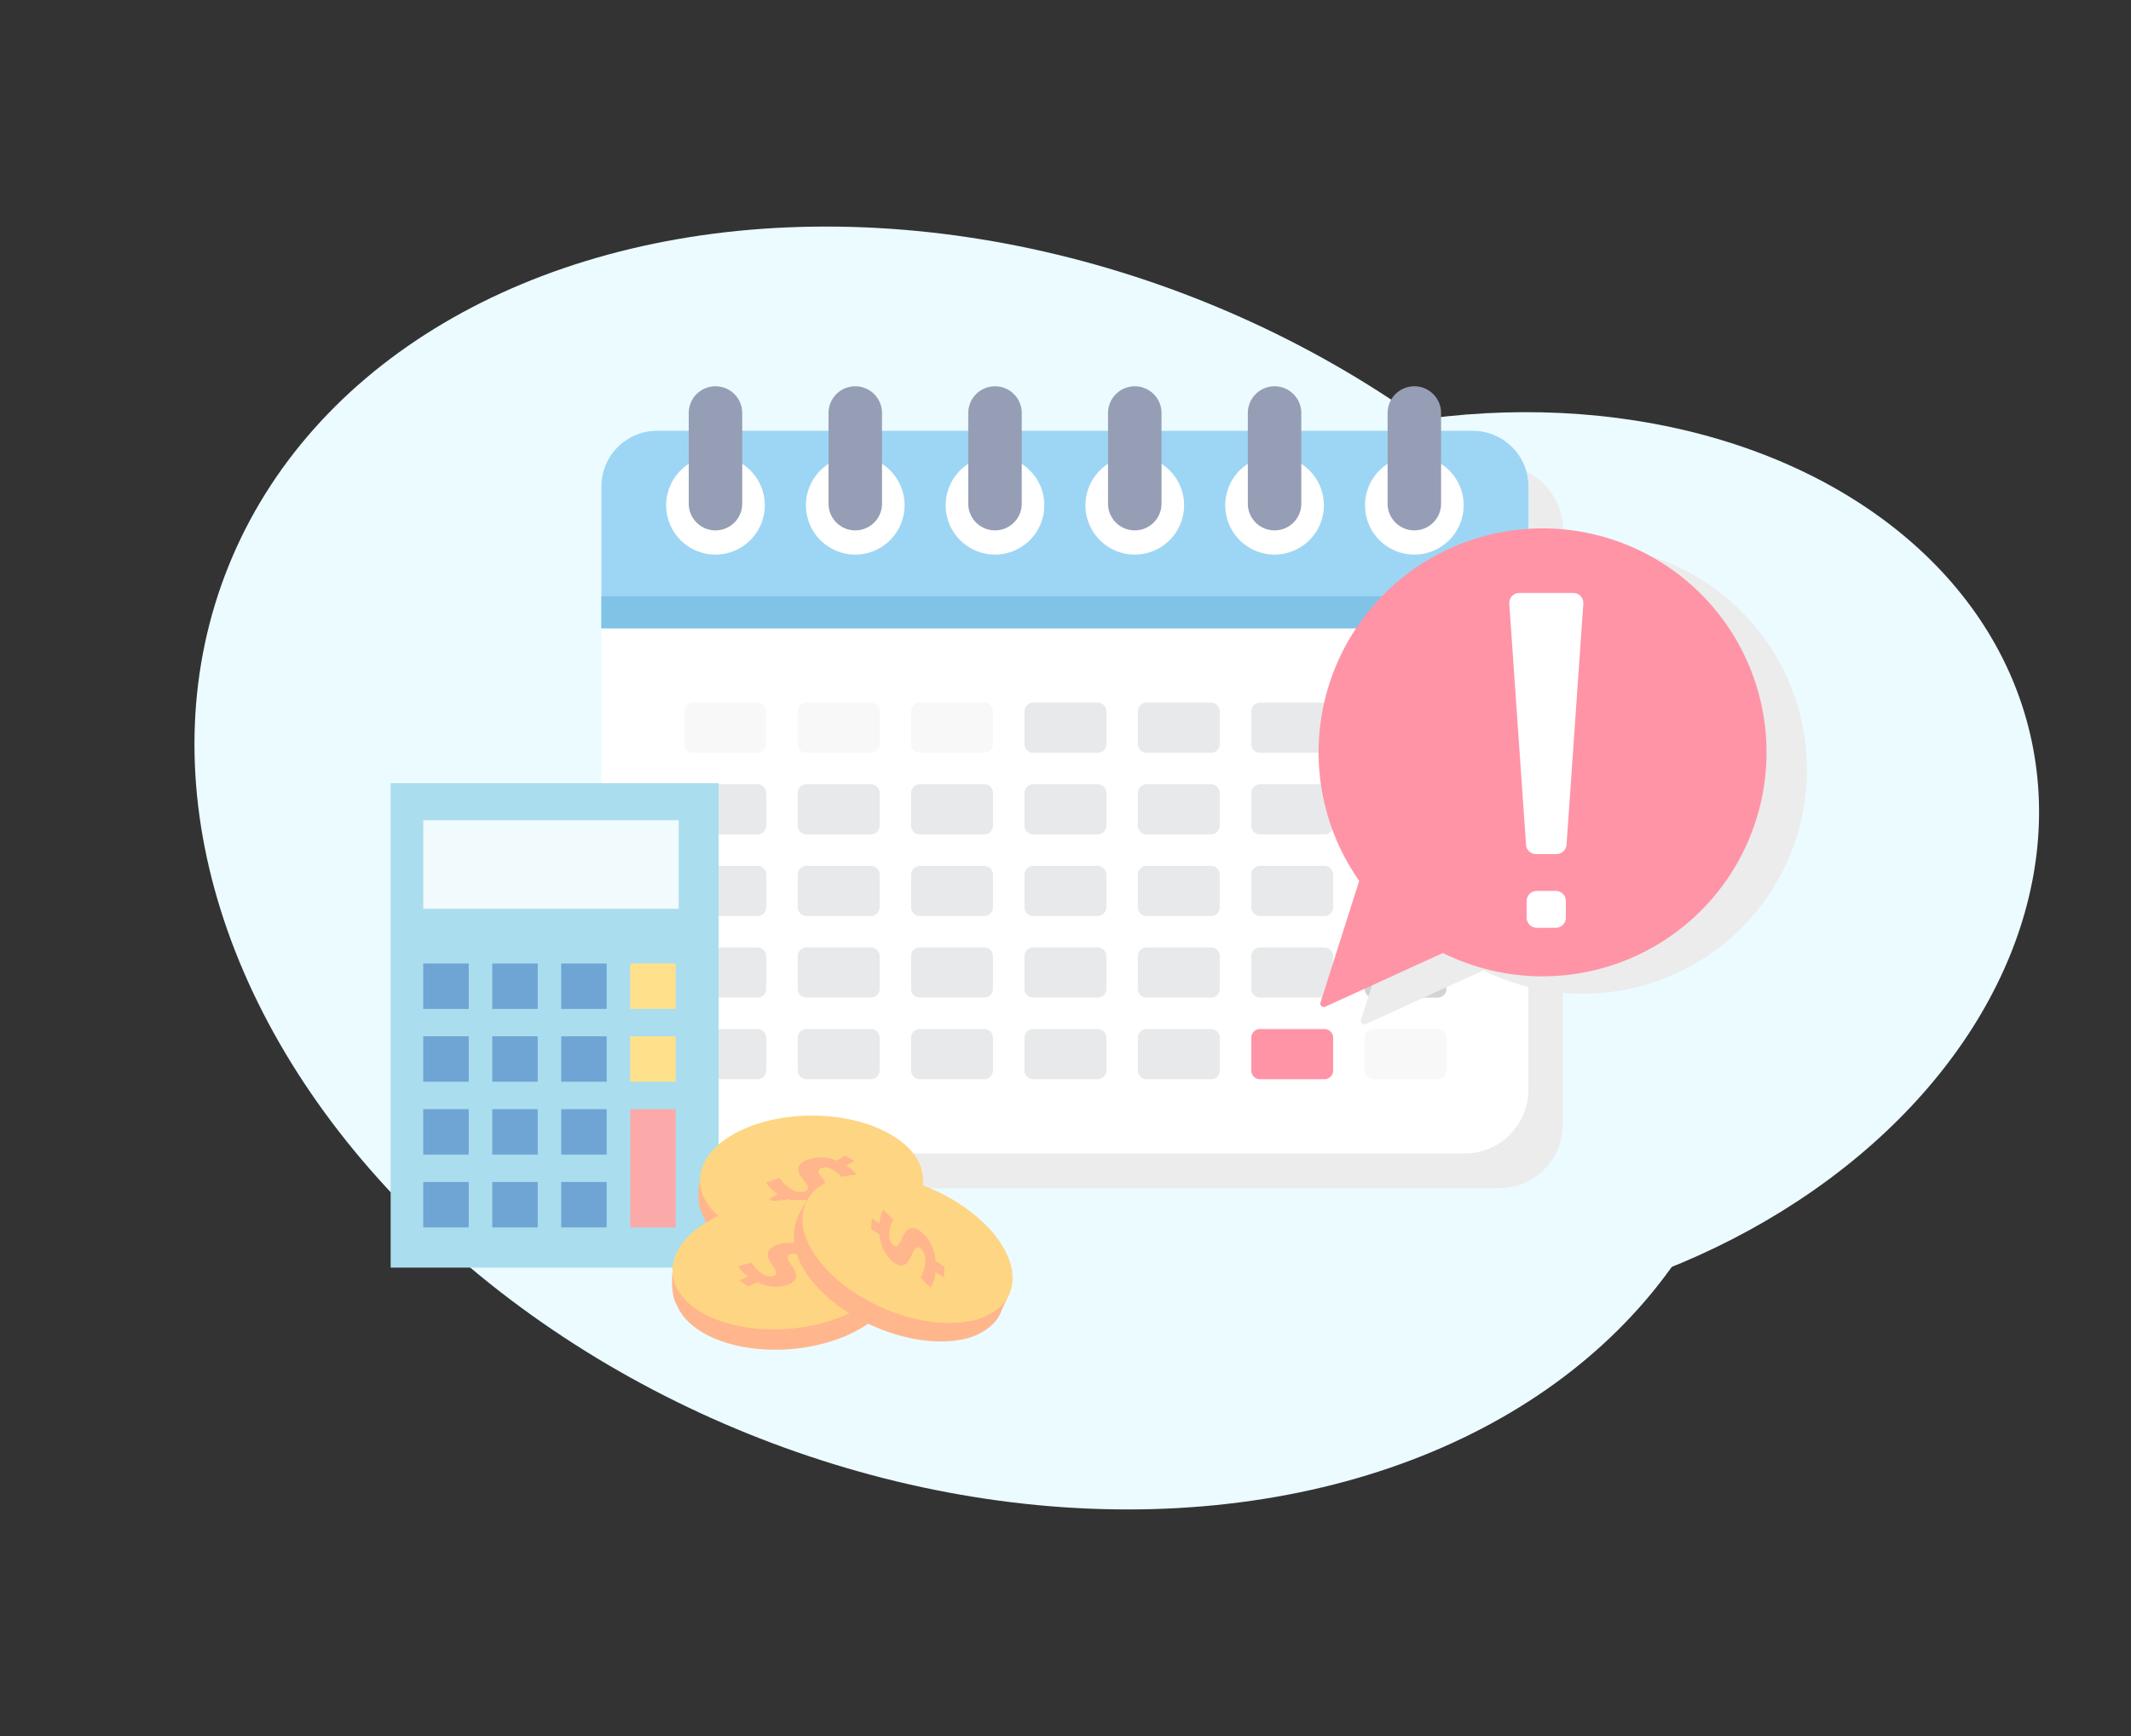 <svg xmlns="http://www.w3.org/2000/svg" width="391.136" height="318.698" viewBox="0 0 391.136 318.698">
  <rect x="0" y="0" width="391.136" height="318.698" fill="#333333" stroke="none"/>
  <g id="Group_4213" data-name="Group 4213" transform="translate(-6288.248 -12212.609)">
    <ellipse id="Ellipse_363" data-name="Ellipse 363" cx="148.108" cy="112.024" rx="148.108" ry="112.024" transform="translate(6372.178 12212.609) rotate(22)" fill="#ebfbff" style="mix-blend-mode: multiply;isolation: isolate"/>
    <ellipse id="Ellipse_363-2" data-name="Ellipse 363" cx="108.599" cy="82.141" rx="108.599" ry="82.141" transform="translate(6430.798 12316.352) rotate(-13)" fill="#ebfbff" style="mix-blend-mode: multiply;isolation: isolate"/>
    <path id="Path_16040" data-name="Path 16040" d="M1001.528,549.374h-146.7A11.73,11.73,0,0,1,843.1,537.644V428.431A11.73,11.73,0,0,1,854.831,416.7h146.7a11.73,11.73,0,0,1,11.731,11.731V537.644A11.724,11.724,0,0,1,1001.528,549.374Z" transform="translate(5561.836 11881.374)" fill="#ececec" style="mix-blend-mode: multiply;isolation: isolate"/>
    <path id="Path_16041" data-name="Path 16041" d="M942.928,490.074h-146.7A11.73,11.73,0,0,1,784.5,478.344V367.549A10.146,10.146,0,0,1,794.649,357.4H944.5a10.146,10.146,0,0,1,10.149,10.149V478.344A11.714,11.714,0,0,1,942.928,490.074Z" transform="translate(5614.129 11934.292)" fill="#fff"/>
    <path id="Path_16042" data-name="Path 16042" d="M954.658,393.668H784.5V367.624A10.219,10.219,0,0,1,794.724,357.4h149.71a10.219,10.219,0,0,1,10.224,10.224Z" transform="translate(5614.129 11934.292)" fill="#9dd6f4"/>
    <rect id="Rectangle_2582" data-name="Rectangle 2582" width="170.158" height="5.887" transform="translate(6398.629 12322.073)" fill="#80c3e7"/>
    <path id="Path_16043" data-name="Path 16043" d="M926,822.7a1.608,1.608,0,0,1,1.6-1.6h11.827a1.608,1.608,0,0,1,1.6,1.6v6.016a1.608,1.608,0,0,1-1.6,1.6H927.6a1.608,1.608,0,0,1-1.6-1.6Z" transform="translate(5487.857 11520.497)" fill="#f8f8f8"/>
    <path id="Path_16044" data-name="Path 16044" d="M1119.4,822.7a1.608,1.608,0,0,1,1.6-1.6h11.828a1.608,1.608,0,0,1,1.6,1.6v6.016a1.608,1.608,0,0,1-1.6,1.6H1121a1.608,1.608,0,0,1-1.6-1.6Z" transform="translate(5315.271 11520.497)" fill="#f8f8f8"/>
    <path id="Path_16045" data-name="Path 16045" d="M1312.7,822.7a1.607,1.607,0,0,1,1.6-1.6h11.827a1.607,1.607,0,0,1,1.6,1.6v6.016a1.607,1.607,0,0,1-1.6,1.6H1314.3a1.607,1.607,0,0,1-1.6-1.6Z" transform="translate(5142.774 11520.497)" fill="#f8f8f8"/>
    <path id="Path_16046" data-name="Path 16046" d="M1506.1,822.7a1.608,1.608,0,0,1,1.6-1.6h11.828a1.608,1.608,0,0,1,1.6,1.6v6.016a1.608,1.608,0,0,1-1.6,1.6H1507.7a1.608,1.608,0,0,1-1.6-1.6Z" transform="translate(4970.188 11520.497)" fill="#e8e9ea"/>
    <path id="Path_16047" data-name="Path 16047" d="M1699.5,822.7a1.608,1.608,0,0,1,1.6-1.6h11.828a1.608,1.608,0,0,1,1.6,1.6v6.016a1.608,1.608,0,0,1-1.6,1.6H1701.1a1.608,1.608,0,0,1-1.6-1.6Z" transform="translate(4797.602 11520.497)" fill="#e8e9ea"/>
    <path id="Path_16048" data-name="Path 16048" d="M1892.9,822.7a1.608,1.608,0,0,1,1.6-1.6h11.828a1.608,1.608,0,0,1,1.6,1.6v6.016a1.608,1.608,0,0,1-1.6,1.6H1894.5a1.608,1.608,0,0,1-1.6-1.6Z" transform="translate(4625.016 11520.497)" fill="#e8e9ea"/>
    <path id="Path_16049" data-name="Path 16049" d="M2086.2,822.7a1.607,1.607,0,0,1,1.6-1.6h11.827a1.607,1.607,0,0,1,1.6,1.6v6.016a1.607,1.607,0,0,1-1.6,1.6H2087.8a1.608,1.608,0,0,1-1.6-1.6Z" transform="translate(4452.519 11520.497)" fill="#d2d3d5"/>
    <path id="Path_16050" data-name="Path 16050" d="M926,961.9a1.608,1.608,0,0,1,1.6-1.6h11.827a1.608,1.608,0,0,1,1.6,1.6v6.016a1.608,1.608,0,0,1-1.6,1.6H927.6a1.608,1.608,0,0,1-1.6-1.6Z" transform="translate(5487.857 11396.277)" fill="#e8e9ea"/>
    <path id="Path_16051" data-name="Path 16051" d="M1119.4,961.9a1.608,1.608,0,0,1,1.6-1.6h11.828a1.608,1.608,0,0,1,1.6,1.6v6.016a1.608,1.608,0,0,1-1.6,1.6H1121a1.608,1.608,0,0,1-1.6-1.6Z" transform="translate(5315.271 11396.277)" fill="#e8e9ea"/>
    <path id="Path_16052" data-name="Path 16052" d="M1312.7,961.9a1.608,1.608,0,0,1,1.6-1.6h11.827a1.608,1.608,0,0,1,1.6,1.6v6.016a1.608,1.608,0,0,1-1.6,1.6H1314.3a1.608,1.608,0,0,1-1.6-1.6Z" transform="translate(5142.774 11396.277)" fill="#e8e9ea"/>
    <path id="Path_16053" data-name="Path 16053" d="M1506.1,961.9a1.608,1.608,0,0,1,1.6-1.6h11.828a1.608,1.608,0,0,1,1.6,1.6v6.016a1.608,1.608,0,0,1-1.6,1.6H1507.7a1.608,1.608,0,0,1-1.6-1.6Z" transform="translate(4970.188 11396.277)" fill="#e8e9ea"/>
    <path id="Path_16054" data-name="Path 16054" d="M1699.5,961.9a1.608,1.608,0,0,1,1.6-1.6h11.828a1.608,1.608,0,0,1,1.6,1.6v6.016a1.608,1.608,0,0,1-1.6,1.6H1701.1a1.608,1.608,0,0,1-1.6-1.6Z" transform="translate(4797.602 11396.277)" fill="#e8e9ea"/>
    <path id="Path_16055" data-name="Path 16055" d="M1892.9,961.9a1.608,1.608,0,0,1,1.6-1.6h11.828a1.608,1.608,0,0,1,1.6,1.6v6.016a1.608,1.608,0,0,1-1.6,1.6H1894.5a1.608,1.608,0,0,1-1.6-1.6Z" transform="translate(4625.016 11396.277)" fill="#e8e9ea"/>
    <path id="Path_16056" data-name="Path 16056" d="M2086.2,961.9a1.608,1.608,0,0,1,1.6-1.6h11.827a1.608,1.608,0,0,1,1.6,1.6v6.016a1.608,1.608,0,0,1-1.6,1.6H2087.8a1.608,1.608,0,0,1-1.6-1.6Z" transform="translate(4452.519 11396.277)" fill="#d2d3d5"/>
    <path id="Path_16057" data-name="Path 16057" d="M926,1101.1a1.608,1.608,0,0,1,1.6-1.6h11.827a1.608,1.608,0,0,1,1.6,1.6v6.016a1.608,1.608,0,0,1-1.6,1.6H927.6a1.608,1.608,0,0,1-1.6-1.6Z" transform="translate(5487.857 11272.059)" fill="#e8e9ea"/>
    <path id="Path_16058" data-name="Path 16058" d="M1119.4,1101.1a1.608,1.608,0,0,1,1.6-1.6h11.828a1.608,1.608,0,0,1,1.6,1.6v6.016a1.608,1.608,0,0,1-1.6,1.6H1121a1.608,1.608,0,0,1-1.6-1.6Z" transform="translate(5315.271 11272.059)" fill="#e8e9ea"/>
    <path id="Path_16059" data-name="Path 16059" d="M1312.7,1101.1a1.607,1.607,0,0,1,1.6-1.6h11.827a1.607,1.607,0,0,1,1.6,1.6v6.016a1.608,1.608,0,0,1-1.6,1.6H1314.3a1.608,1.608,0,0,1-1.6-1.6Z" transform="translate(5142.774 11272.059)" fill="#e8e9ea"/>
    <path id="Path_16060" data-name="Path 16060" d="M1506.1,1101.1a1.608,1.608,0,0,1,1.6-1.6h11.828a1.608,1.608,0,0,1,1.6,1.6v6.016a1.608,1.608,0,0,1-1.6,1.6H1507.7a1.608,1.608,0,0,1-1.6-1.6Z" transform="translate(4970.188 11272.059)" fill="#e8e9ea"/>
    <path id="Path_16061" data-name="Path 16061" d="M1699.5,1101.1a1.608,1.608,0,0,1,1.6-1.6h11.828a1.608,1.608,0,0,1,1.6,1.6v6.016a1.608,1.608,0,0,1-1.6,1.6H1701.1a1.608,1.608,0,0,1-1.6-1.6Z" transform="translate(4797.602 11272.059)" fill="#e8e9ea"/>
    <path id="Path_16062" data-name="Path 16062" d="M1892.9,1101.1a1.608,1.608,0,0,1,1.6-1.6h11.828a1.608,1.608,0,0,1,1.6,1.6v6.016a1.608,1.608,0,0,1-1.6,1.6H1894.5a1.608,1.608,0,0,1-1.6-1.6Z" transform="translate(4625.016 11272.059)" fill="#e8e9ea"/>
    <path id="Path_16063" data-name="Path 16063" d="M2086.2,1101.1a1.607,1.607,0,0,1,1.6-1.6h11.827a1.607,1.607,0,0,1,1.6,1.6v6.016a1.608,1.608,0,0,1-1.6,1.6H2087.8a1.608,1.608,0,0,1-1.6-1.6Z" transform="translate(4452.519 11272.059)" fill="#d2d3d5"/>
    <path id="Path_16064" data-name="Path 16064" d="M926,1240.3a1.608,1.608,0,0,1,1.6-1.6h11.827a1.608,1.608,0,0,1,1.6,1.6v6.016a1.608,1.608,0,0,1-1.6,1.6H927.6a1.608,1.608,0,0,1-1.6-1.6Z" transform="translate(5487.857 11147.839)" fill="#e8e9ea"/>
    <path id="Path_16065" data-name="Path 16065" d="M1119.4,1240.3a1.608,1.608,0,0,1,1.6-1.6h11.828a1.608,1.608,0,0,1,1.6,1.6v6.016a1.608,1.608,0,0,1-1.6,1.6H1121a1.608,1.608,0,0,1-1.6-1.6Z" transform="translate(5315.271 11147.839)" fill="#e8e9ea"/>
    <path id="Path_16066" data-name="Path 16066" d="M1312.7,1240.3a1.607,1.607,0,0,1,1.6-1.6h11.827a1.607,1.607,0,0,1,1.6,1.6v6.016a1.608,1.608,0,0,1-1.6,1.6H1314.3a1.608,1.608,0,0,1-1.6-1.6Z" transform="translate(5142.774 11147.839)" fill="#e8e9ea"/>
    <path id="Path_16067" data-name="Path 16067" d="M1506.1,1240.3a1.608,1.608,0,0,1,1.6-1.6h11.828a1.608,1.608,0,0,1,1.6,1.6v6.016a1.608,1.608,0,0,1-1.6,1.6H1507.7a1.608,1.608,0,0,1-1.6-1.6Z" transform="translate(4970.188 11147.839)" fill="#e8e9ea"/>
    <path id="Path_16068" data-name="Path 16068" d="M1699.5,1240.3a1.608,1.608,0,0,1,1.6-1.6h11.828a1.608,1.608,0,0,1,1.6,1.6v6.016a1.608,1.608,0,0,1-1.6,1.6H1701.1a1.608,1.608,0,0,1-1.6-1.6Z" transform="translate(4797.602 11147.839)" fill="#e8e9ea"/>
    <path id="Path_16069" data-name="Path 16069" d="M1892.9,1240.3a1.608,1.608,0,0,1,1.6-1.6h11.828a1.608,1.608,0,0,1,1.6,1.6v6.016a1.608,1.608,0,0,1-1.6,1.6H1894.5a1.608,1.608,0,0,1-1.6-1.6Z" transform="translate(4625.016 11147.839)" fill="#e8e9ea"/>
    <path id="Path_16070" data-name="Path 16070" d="M2086.2,1240.3a1.607,1.607,0,0,1,1.6-1.6h11.827a1.607,1.607,0,0,1,1.6,1.6v6.016a1.608,1.608,0,0,1-1.6,1.6H2087.8a1.608,1.608,0,0,1-1.6-1.6Z" transform="translate(4452.519 11147.839)" fill="#d2d3d5"/>
    <path id="Path_16071" data-name="Path 16071" d="M926,1379.5a1.608,1.608,0,0,1,1.6-1.6h11.827a1.608,1.608,0,0,1,1.6,1.6v6.016a1.608,1.608,0,0,1-1.6,1.6H927.6a1.608,1.608,0,0,1-1.6-1.6Z" transform="translate(5487.857 11023.62)" fill="#e8e9ea"/>
    <path id="Path_16072" data-name="Path 16072" d="M1119.4,1379.5a1.608,1.608,0,0,1,1.6-1.6h11.828a1.608,1.608,0,0,1,1.6,1.6v6.016a1.608,1.608,0,0,1-1.6,1.6H1121a1.608,1.608,0,0,1-1.6-1.6Z" transform="translate(5315.271 11023.62)" fill="#e8e9ea"/>
    <path id="Path_16073" data-name="Path 16073" d="M1312.7,1379.5a1.608,1.608,0,0,1,1.6-1.6h11.827a1.608,1.608,0,0,1,1.6,1.6v6.016a1.607,1.607,0,0,1-1.6,1.6H1314.3a1.607,1.607,0,0,1-1.6-1.6Z" transform="translate(5142.774 11023.62)" fill="#e8e9ea"/>
    <path id="Path_16074" data-name="Path 16074" d="M1506.1,1379.5a1.608,1.608,0,0,1,1.6-1.6h11.828a1.608,1.608,0,0,1,1.6,1.6v6.016a1.608,1.608,0,0,1-1.6,1.6H1507.7a1.608,1.608,0,0,1-1.6-1.6Z" transform="translate(4970.188 11023.62)" fill="#e8e9ea"/>
    <path id="Path_16075" data-name="Path 16075" d="M1699.5,1379.5a1.608,1.608,0,0,1,1.6-1.6h11.828a1.608,1.608,0,0,1,1.6,1.6v6.016a1.608,1.608,0,0,1-1.6,1.6H1701.1a1.608,1.608,0,0,1-1.6-1.6Z" transform="translate(4797.602 11023.62)" fill="#e8e9ea"/>
    <path id="Path_16076" data-name="Path 16076" d="M1892.9,1379.5a1.608,1.608,0,0,1,1.6-1.6h11.828a1.608,1.608,0,0,1,1.6,1.6v6.016a1.608,1.608,0,0,1-1.6,1.6H1894.5a1.608,1.608,0,0,1-1.6-1.6Z" transform="translate(4625.016 11023.62)" fill="#ff94a7"/>
    <path id="Path_16077" data-name="Path 16077" d="M2086.2,1379.5a1.608,1.608,0,0,1,1.6-1.6h11.827a1.608,1.608,0,0,1,1.6,1.6v6.016a1.607,1.607,0,0,1-1.6,1.6H2087.8a1.608,1.608,0,0,1-1.6-1.6Z" transform="translate(4452.519 11023.62)" fill="#f8f8f8"/>
    <path id="Path_16078" data-name="Path 16078" d="M1857.551,418.5a9.051,9.051,0,1,1,9.051-9.051A9.057,9.057,0,0,1,1857.551,418.5Zm0-11.429a2.368,2.368,0,1,0,2.368,2.368A2.375,2.375,0,0,0,1857.551,407.072Z" transform="translate(4664.637 11895.921)" fill="#fff"/>
    <path id="Path_16079" data-name="Path 16079" d="M1891.907,307.953h0a4.905,4.905,0,0,1-4.907-4.907V286.407a4.905,4.905,0,0,1,4.907-4.907h0a4.905,4.905,0,0,1,4.907,4.907v16.638A4.905,4.905,0,0,1,1891.907,307.953Z" transform="translate(4630.281 12002.024)" fill="#969eb5"/>
    <path id="Path_16080" data-name="Path 16080" d="M1619.151,418.5a9.051,9.051,0,1,1,9.051-9.051A9.057,9.057,0,0,1,1619.151,418.5Zm0-11.429a2.368,2.368,0,1,0,2.368,2.368A2.375,2.375,0,0,0,1619.151,407.072Z" transform="translate(4877.38 11895.921)" fill="#fff"/>
    <path id="Path_16081" data-name="Path 16081" d="M1653.507,307.953h0a4.905,4.905,0,0,1-4.907-4.907V286.407a4.905,4.905,0,0,1,4.907-4.907h0a4.905,4.905,0,0,1,4.907,4.907v16.638A4.905,4.905,0,0,1,1653.507,307.953Z" transform="translate(4843.024 12002.024)" fill="#969eb5"/>
    <path id="Path_16082" data-name="Path 16082" d="M1380.751,418.5a9.051,9.051,0,1,1,9.051-9.051A9.057,9.057,0,0,1,1380.751,418.5Zm0-11.429a2.368,2.368,0,1,0,2.368,2.368A2.375,2.375,0,0,0,1380.751,407.072Z" transform="translate(5090.124 11895.921)" fill="#fff"/>
    <path id="Path_16083" data-name="Path 16083" d="M1415.108,307.953h0a4.905,4.905,0,0,1-4.907-4.907V286.407a4.905,4.905,0,0,1,4.907-4.907h0a4.905,4.905,0,0,1,4.907,4.907v16.638A4.9,4.9,0,0,1,1415.108,307.953Z" transform="translate(5055.768 12002.024)" fill="#969eb5"/>
    <path id="Path_16084" data-name="Path 16084" d="M1142.451,418.5a9.051,9.051,0,1,1,9.051-9.051A9.057,9.057,0,0,1,1142.451,418.5Zm0-11.429a2.368,2.368,0,1,0,2.368,2.368A2.375,2.375,0,0,0,1142.451,407.072Z" transform="translate(5302.778 11895.921)" fill="#fff"/>
    <path id="Path_16085" data-name="Path 16085" d="M1176.807,307.953h0a4.905,4.905,0,0,1-4.907-4.907V286.407a4.905,4.905,0,0,1,4.907-4.907h0a4.905,4.905,0,0,1,4.907,4.907v16.638A4.905,4.905,0,0,1,1176.807,307.953Z" transform="translate(5268.422 12002.024)" fill="#969eb5"/>
    <path id="Path_16086" data-name="Path 16086" d="M2095.951,418.5a9.051,9.051,0,1,1,9.051-9.051A9.057,9.057,0,0,1,2095.951,418.5Zm0-11.429a2.368,2.368,0,1,0,2.368,2.368A2.375,2.375,0,0,0,2095.951,407.072Z" transform="translate(4451.894 11895.921)" fill="#fff"/>
    <path id="Path_16087" data-name="Path 16087" d="M2130.307,307.953h0a4.905,4.905,0,0,1-4.907-4.907V286.407a4.905,4.905,0,0,1,4.907-4.907h0a4.905,4.905,0,0,1,4.907,4.907v16.638A4.905,4.905,0,0,1,2130.307,307.953Z" transform="translate(4417.537 12002.024)" fill="#969eb5"/>
    <path id="Path_16088" data-name="Path 16088" d="M904.051,418.5a9.051,9.051,0,1,1,9.051-9.051A9.057,9.057,0,0,1,904.051,418.5Zm0-11.429a2.368,2.368,0,1,0,2.368,2.368A2.375,2.375,0,0,0,904.051,407.072Z" transform="translate(5515.521 11895.921)" fill="#fff"/>
    <path id="Path_16089" data-name="Path 16089" d="M938.407,307.953h0a4.905,4.905,0,0,1-4.907-4.907V286.407a4.905,4.905,0,0,1,4.907-4.907h0a4.905,4.905,0,0,1,4.907,4.907v16.638A4.905,4.905,0,0,1,938.407,307.953Z" transform="translate(5481.165 12002.024)" fill="#969eb5"/>
    <path id="Path_16090" data-name="Path 16090" d="M2128.231,554.828a41.106,41.106,0,0,0-44.178,63.334l-7.092,22.342a.632.632,0,0,0,.861.764l21.61-9.858a41.41,41.41,0,0,0,8.61,3.132,41.118,41.118,0,0,0,20.189-79.714Z" transform="translate(4461.091 11759.347)" fill="#ececec" style="mix-blend-mode: multiply;isolation: isolate"/>
    <path id="Path_16091" data-name="Path 16091" d="M2059.231,525.128a41.106,41.106,0,0,0-44.178,63.334l-7.092,22.342a.631.631,0,0,0,.861.764l21.61-9.858a41.412,41.412,0,0,0,8.61,3.132,41.118,41.118,0,0,0,20.19-79.714Z" transform="translate(4522.665 11785.851)" fill="#ff94a7"/>
    <path id="Path_16092" data-name="Path 16092" d="M2341.535,682.023h-3.767a1.827,1.827,0,0,1-1.83-1.711l-3.078-44.243a1.836,1.836,0,0,1,1.83-1.969h9.933a1.836,1.836,0,0,1,1.829,1.969l-3.078,44.243A1.844,1.844,0,0,1,2341.535,682.023Z" transform="translate(4232.408 11687.372)" fill="#fff"/>
    <path id="Path_16093" data-name="Path 16093" d="M2367.949,1149.069h-3.509a1.846,1.846,0,0,1-1.84-1.84v-3.089a1.846,1.846,0,0,1,1.84-1.84h3.509a1.846,1.846,0,0,1,1.84,1.84v3.089A1.846,1.846,0,0,1,2367.949,1149.069Z" transform="translate(4205.865 11233.864)" fill="#fff"/>
    <rect id="Rectangle_2583" data-name="Rectangle 2583" width="60.192" height="88.937" transform="translate(6359.951 12356.384)" fill="#ade"/>
    <rect id="Rectangle_2584" data-name="Rectangle 2584" width="46.89" height="16.272" transform="translate(6365.935 12363.175)" fill="#f1fafc"/>
    <rect id="Rectangle_2585" data-name="Rectangle 2585" width="8.341" height="8.341" transform="translate(6365.935 12389.487)" fill="#6ea5d4"/>
    <rect id="Rectangle_2586" data-name="Rectangle 2586" width="8.341" height="8.341" transform="translate(6365.935 12402.854)" fill="#6ea5d4"/>
    <rect id="Rectangle_2587" data-name="Rectangle 2587" width="8.341" height="8.341" transform="translate(6365.935 12416.231)" fill="#6ea5d4"/>
    <rect id="Rectangle_2588" data-name="Rectangle 2588" width="8.341" height="8.341" transform="translate(6365.935 12429.598)" fill="#6ea5d4"/>
    <rect id="Rectangle_2589" data-name="Rectangle 2589" width="8.341" height="8.341" transform="translate(6378.601 12389.487)" fill="#6ea5d4"/>
    <rect id="Rectangle_2590" data-name="Rectangle 2590" width="8.341" height="8.341" transform="translate(6378.601 12402.854)" fill="#6ea5d4"/>
    <rect id="Rectangle_2591" data-name="Rectangle 2591" width="8.341" height="8.341" transform="translate(6378.601 12416.231)" fill="#6ea5d4"/>
    <rect id="Rectangle_2592" data-name="Rectangle 2592" width="8.341" height="8.341" transform="translate(6378.601 12429.598)" fill="#6ea5d4"/>
    <rect id="Rectangle_2593" data-name="Rectangle 2593" width="8.341" height="8.341" transform="translate(6391.257 12389.487)" fill="#6ea5d4"/>
    <rect id="Rectangle_2594" data-name="Rectangle 2594" width="8.341" height="8.341" transform="translate(6391.257 12402.854)" fill="#6ea5d4"/>
    <rect id="Rectangle_2595" data-name="Rectangle 2595" width="8.341" height="8.341" transform="translate(6391.257 12416.231)" fill="#6ea5d4"/>
    <rect id="Rectangle_2596" data-name="Rectangle 2596" width="8.341" height="8.341" transform="translate(6391.257 12429.598)" fill="#6ea5d4"/>
    <rect id="Rectangle_2597" data-name="Rectangle 2597" width="8.341" height="8.341" transform="translate(6403.924 12389.487)" fill="#ffe18c"/>
    <rect id="Rectangle_2598" data-name="Rectangle 2598" width="8.341" height="8.341" transform="translate(6403.924 12402.854)" fill="#ffe18c"/>
    <rect id="Rectangle_2599" data-name="Rectangle 2599" width="8.341" height="21.707" transform="translate(6403.924 12416.231)" fill="#fbaaa9"/>
    <path id="Path_16094" data-name="Path 16094" d="M950.6,1566.4l.667,2.045a13.131,13.131,0,0,1,5.026-4.746c.441-.258.9-.495,1.378-.732,7.146-3.444,17.381-3.659,24.86-.635a19.743,19.743,0,0,1,2.712,1.313,12.235,12.235,0,0,1,5.316,5.4l.624-1.173-.043,3.358a6.486,6.486,0,0,1-.021,1.582v.065l-.011.011a6.822,6.822,0,0,1-.42,1.625,11.2,11.2,0,0,1-4.369,5.09c-.377.258-.764.506-1.184.743-7.426,4.283-19.081,4.628-27.088.99a19.849,19.849,0,0,1-1.851-.936c-3.013-1.743-4.875-3.9-5.607-6.145h0C949.219,1571.675,950.6,1566.4,950.6,1566.4Z" transform="translate(5466.458 10860.925)" fill="#ffb68c"/>
    <path id="Path_16095" data-name="Path 16095" d="M958.462,1545.836a17.506,17.506,0,0,0,1.851.936c8.007,3.627,19.673,3.293,27.088-.99.42-.237.807-.484,1.184-.743a11.2,11.2,0,0,0,4.369-5.09c1.464-3.8-.355-7.932-5.456-10.87a22.6,22.6,0,0,0-2.712-1.313c-7.469-3.035-17.7-2.82-24.86.635-.474.226-.936.474-1.378.732C950.53,1533.751,950.5,1541.23,958.462,1545.836Z" transform="translate(5464.199 10891.778)" fill="#fed583"/>
    <path id="Path_16096" data-name="Path 16096" d="M1066.06,1601.864l1.614-.936a5.953,5.953,0,0,1-2.174-2.1l2.508-.85a5.206,5.206,0,0,0,2.088,2.066,2.877,2.877,0,0,0,2.7.344c.646-.377.506-.926-.334-1.9-1.216-1.41-1.614-2.626.032-3.573a7.07,7.07,0,0,1,5.919-.075l1.614-.936,1.679.969-1.5.861a5.528,5.528,0,0,1,1.916,1.754l-2.422.829a5.088,5.088,0,0,0-1.883-1.754,2.44,2.44,0,0,0-2.421-.3c-.56.323-.323.872.592,2.034,1.324,1.593,1.205,2.6-.323,3.487a7.279,7.279,0,0,1-6.188.054l-1.733,1Z" transform="translate(5363.371 10830.864)" fill="#ffb68c"/>
    <path id="Path_16097" data-name="Path 16097" d="M905.3,1711.741l.818,1.991a13.143,13.143,0,0,1,4.66-5.1c.42-.291.861-.56,1.324-.829,6.877-3.971,17.069-4.94,24.742-2.475a20.739,20.739,0,0,1,2.8,1.108,12.236,12.236,0,0,1,5.7,4.994l.538-1.216.215,3.358a6.52,6.52,0,0,1,.1,1.582v.065l-.011.011a7.35,7.35,0,0,1-.291,1.647,11.22,11.22,0,0,1-3.982,5.4c-.355.291-.721.56-1.119.829-7.081,4.821-18.683,6.027-26.937,3-.656-.237-1.3-.506-1.916-.8-3.132-1.517-5.155-3.519-6.048-5.715h0C904.32,1717.1,905.3,1711.741,905.3,1711.741Z" transform="translate(5506.6 10732.633)" fill="#ffb68c"/>
    <path id="Path_16098" data-name="Path 16098" d="M912.352,1690.612a17.887,17.887,0,0,0,1.916.8c8.254,3.024,19.856,1.819,26.937-3,.4-.269.764-.538,1.119-.829a11.22,11.22,0,0,0,3.982-5.4c1.173-3.9-.947-7.878-6.253-10.439a22.28,22.28,0,0,0-2.8-1.109c-7.673-2.464-17.865-1.5-24.742,2.475-.452.269-.893.538-1.324.829C903.559,1679.15,904.065,1686.608,912.352,1690.612Z" transform="translate(5505.897 10763.598)" fill="#fed583"/>
    <path id="Path_16099" data-name="Path 16099" d="M1034.248,1743.556l-1.679.807a6,6,0,0,1,2.012,2.26l-2.561.667a5.2,5.2,0,0,0-1.937-2.217,2.836,2.836,0,0,0-2.669-.538c-.667.323-.57.883.194,1.927,1.108,1.5,1.421,2.734-.291,3.562a7.043,7.043,0,0,1-5.908-.366l-1.679.807-1.6-1.087,1.56-.753a5.658,5.658,0,0,1-1.786-1.894l2.475-.646a5,5,0,0,0,1.754,1.894,2.463,2.463,0,0,0,2.4.484c.581-.28.387-.85-.441-2.066-1.205-1.679-1.012-2.68.581-3.455a7.28,7.28,0,0,1,6.177.4l1.808-.872Z" transform="translate(5405.848 10698.32)" fill="#ffb68c"/>
    <path id="Path_16100" data-name="Path 16100" d="M1116.226,1657.239l-.248,2.131a13.049,13.049,0,0,1,6.543-2.228c.506-.043,1.033-.075,1.55-.086,7.942-.172,17.338,3.874,22.88,9.729a21.311,21.311,0,0,1,1.927,2.314,12.191,12.191,0,0,1,2.594,7.125l1.055-.807-1.431,3.046a6.977,6.977,0,0,1-.678,1.431l-.022.054-.011.011a7.075,7.075,0,0,1-1.055,1.3,11.192,11.192,0,0,1-6.091,2.82,13.742,13.742,0,0,1-1.377.183c-8.534.818-19.275-3.7-25.065-10.321a20.332,20.332,0,0,1-1.291-1.625c-2.023-2.83-2.83-5.564-2.551-7.921h0C1112.782,1661.469,1116.226,1657.239,1116.226,1657.239Z" transform="translate(5321.072 10774.511)" fill="#ffb68c"/>
    <path id="Path_16101" data-name="Path 16101" d="M1130.013,1640.817c.4.549.829,1.1,1.291,1.625,5.79,6.619,16.541,11.149,25.065,10.321.474-.043.936-.108,1.378-.183a11.267,11.267,0,0,0,6.091-2.82c2.906-2.852,2.959-7.361-.463-12.161a21.3,21.3,0,0,0-1.926-2.314c-5.542-5.855-14.948-9.9-22.88-9.729-.527.011-1.044.043-1.55.086C1127.807,1626.536,1124.675,1633.326,1130.013,1640.817Z" transform="translate(5308.124 10802.62)" fill="#fed583"/>
    <path id="Path_16102" data-name="Path 16102" d="M1257.777,1698.8l-1.561-1.022a6,6,0,0,1-.9,2.884l-1.883-1.851a5.21,5.21,0,0,0,.915-2.8,2.845,2.845,0,0,0-.9-2.561c-.624-.409-1.055-.043-1.55,1.152-.71,1.722-1.625,2.626-3.207,1.571a7.065,7.065,0,0,1-2.723-5.252l-1.561-1.022.118-1.937,1.442.947a5.69,5.69,0,0,1,.71-2.508l1.819,1.8a4.967,4.967,0,0,0-.721,2.475,2.434,2.434,0,0,0,.818,2.3c.538.355.926-.108,1.55-1.442.829-1.894,1.786-2.249,3.261-1.27a7.277,7.277,0,0,1,2.82,5.51l1.668,1.1Z" transform="translate(5203.724 10748.32)" fill="#ffb68c"/>
  </g>
</svg>
